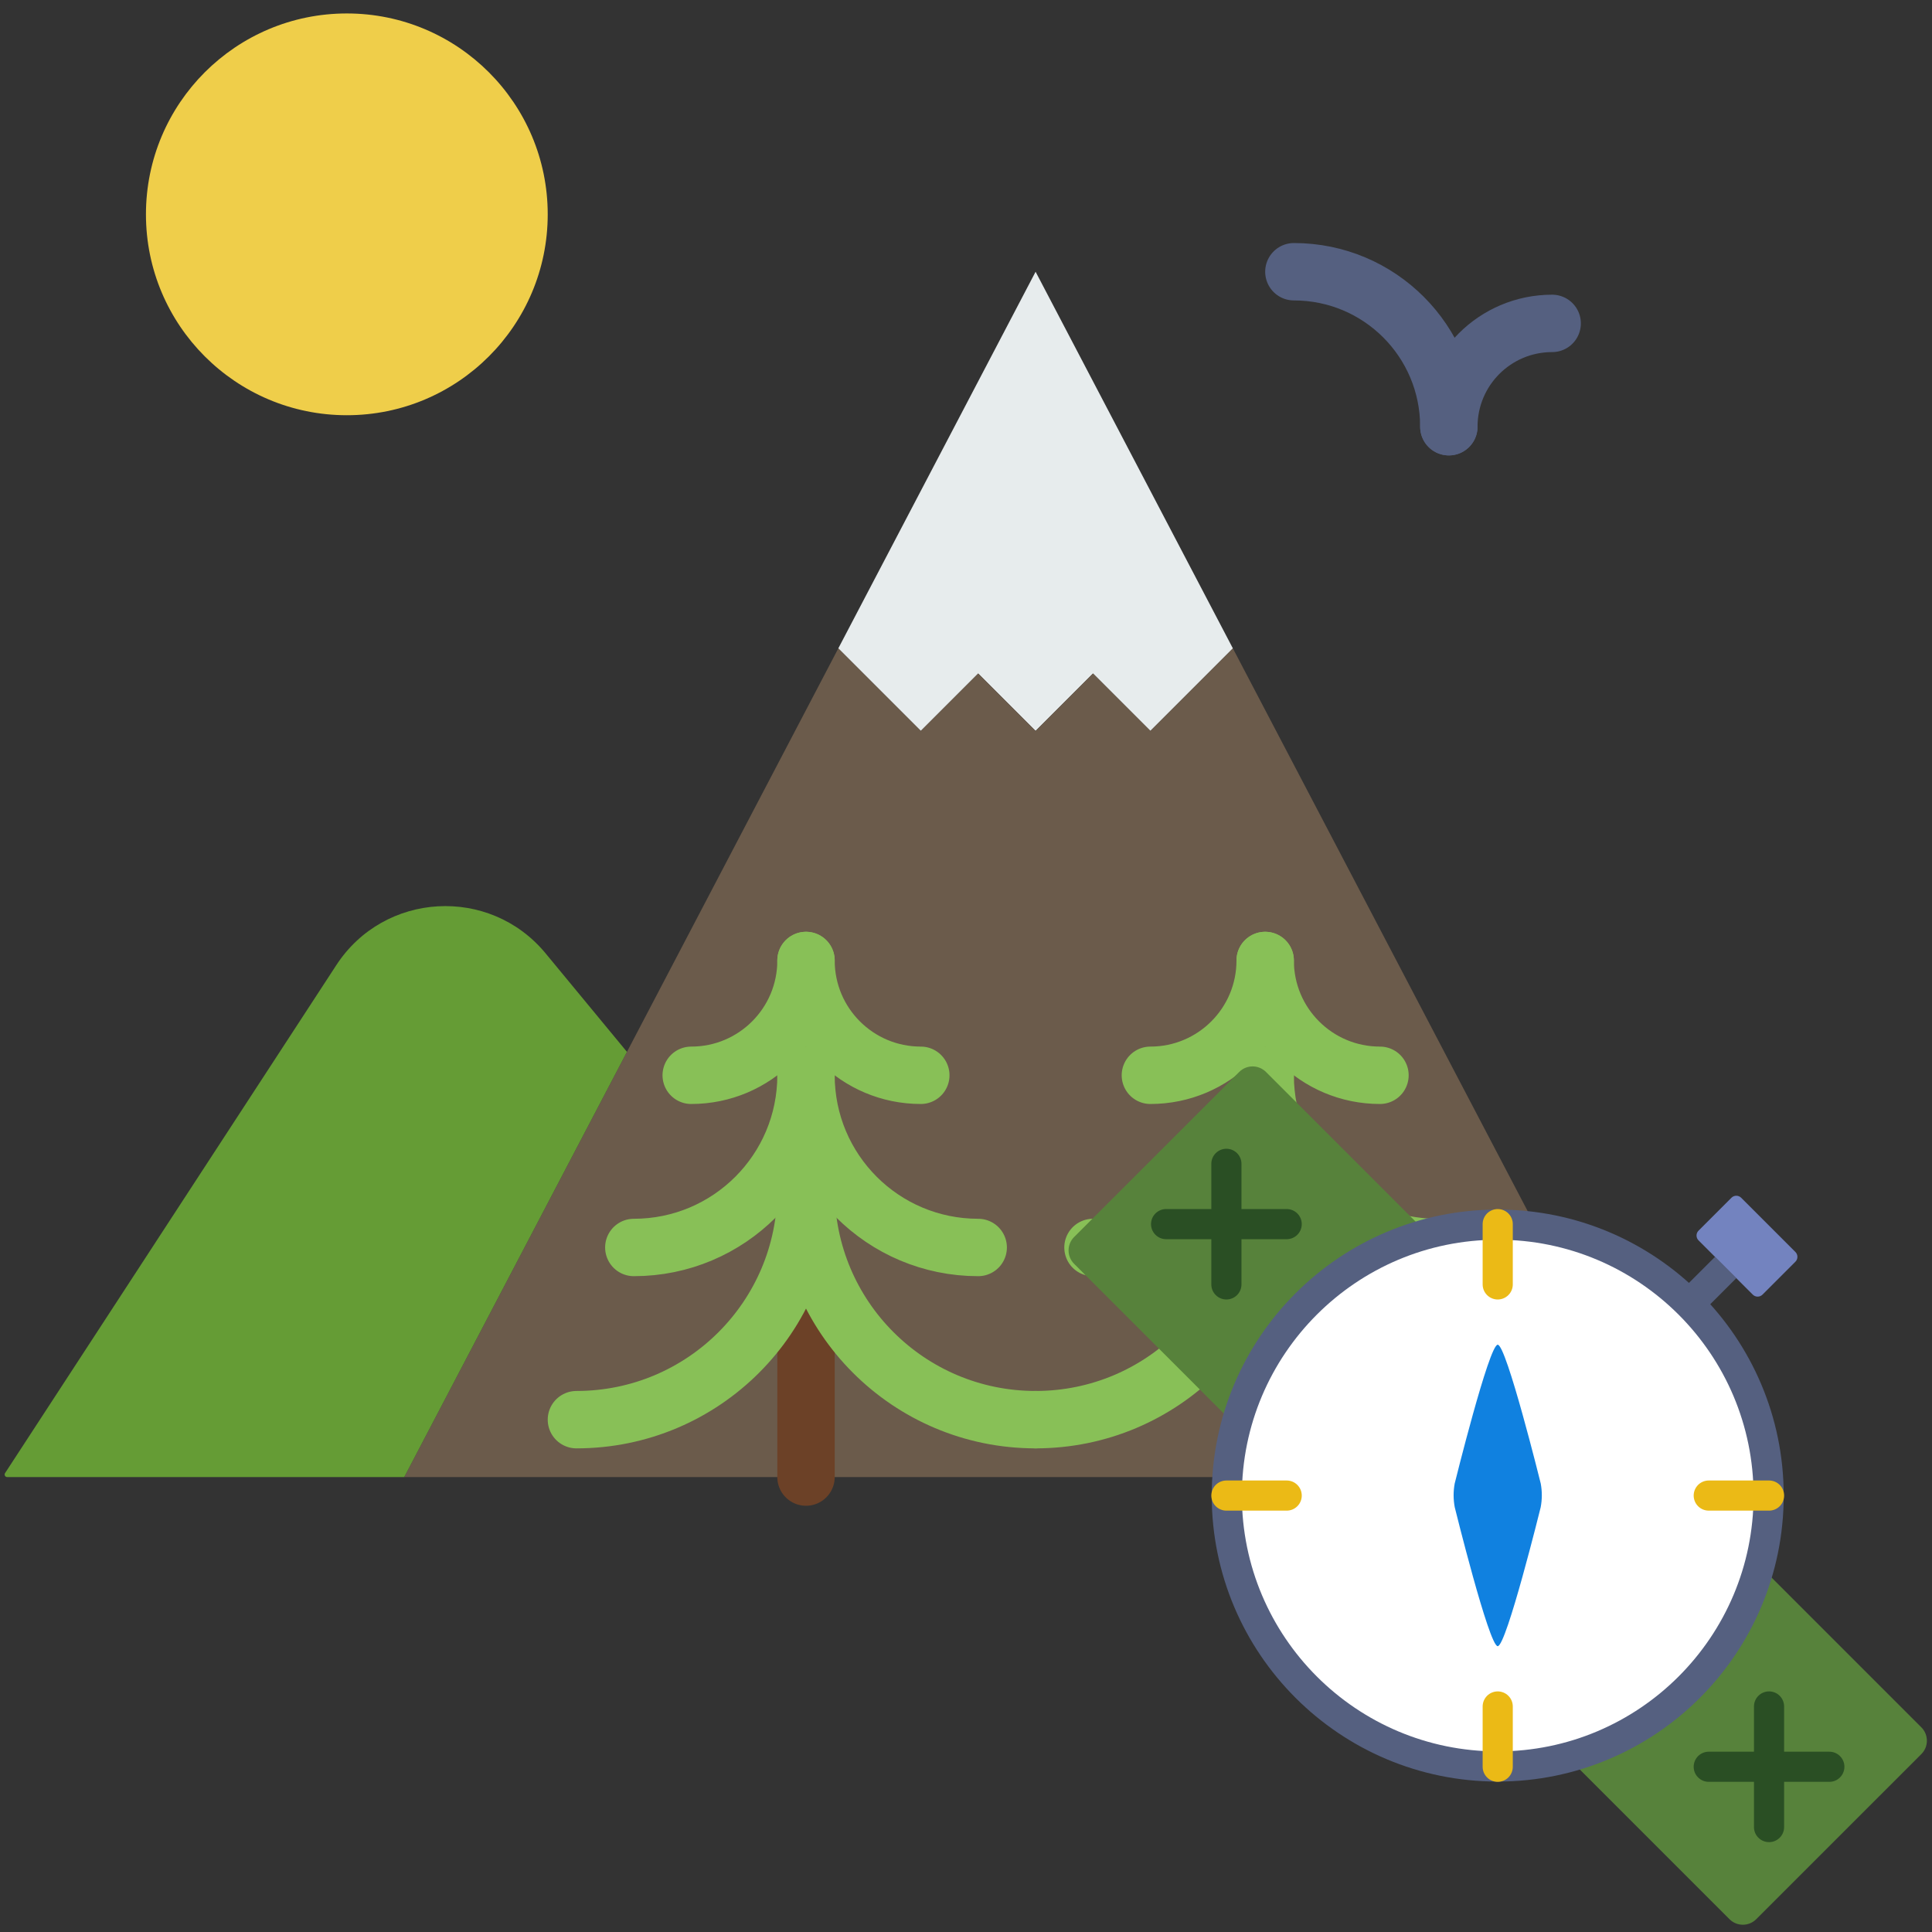 <?xml version="1.0" encoding="UTF-8" standalone="no"?>
<!-- Created with Inkscape (http://www.inkscape.org/) -->

<svg
   xmlns:dc="http://purl.org/dc/elements/1.1/"
   xmlns:cc="http://creativecommons.org/ns#"
   xmlns:rdf="http://www.w3.org/1999/02/22-rdf-syntax-ns#"
   xmlns:svg="http://www.w3.org/2000/svg"
   xmlns="http://www.w3.org/2000/svg"
   xmlns:sodipodi="http://sodipodi.sourceforge.net/DTD/sodipodi-0.dtd"
   xmlns:inkscape="http://www.inkscape.org/namespaces/inkscape"
   width="96"
   height="96"
   viewBox="0 0 96 96"
   id="svg2"
   version="1.1"
   inkscape:version="0.91 r13725"
   sodipodi:docname="outdoor-now.svg">
  <rect x="0" y="0" width="96" height="96" fill="#333333" stroke="none"/>
  <defs
     id="defs4" />
  <sodipodi:namedview
     id="base"
     pagecolor="#ffffff"
     bordercolor="#666666"
     borderopacity="1.0"
     inkscape:pageopacity="0.0"
     inkscape:pageshadow="2"
     inkscape:zoom="2.8"
     inkscape:cx="34.647882"
     inkscape:cy="64.285714"
     inkscape:document-units="px"
     inkscape:current-layer="layer1"
     showgrid="false"
     units="px"
     width="49px"
     inkscape:window-width="1366"
     inkscape:window-height="719"
     inkscape:window-x="0"
     inkscape:window-y="25"
     inkscape:window-maximized="1" />
  <g
     inkscape:label="Capa 1"
     inkscape:groupmode="layer"
     id="layer1"
     transform="translate(0,-956.362)">
    <g
       id="g5245"
       transform="matrix(1.426,0,0,1.426,0.229,952.905)">
      <polygon
         id="polygon5169"
         points="31.925,27.893 33.925,25.893 35.925,27.893 37.925,25.893 39.925,27.893 42.8,25.018 35.925,11.893 29.05,25.018 "
         style="fill:#e7eced" />
      <path
         id="path5171"
         d="M 57.761,53.579 42.8,25.018 l -2.875,2.875 -2,-2 -2,2 -2,-2 -2,2 -2.875,-2.875 -15.125,28.875 43.646,0 c 0.161,0 0.265,-0.171 0.19,-0.314 z"
         style="fill:#6b5b4b"
         inkscape:connector-curvature="0" />
      <path
         id="path5173"
         d="M 11.559,36.054 0.015,53.756 c -0.038,0.059 0.004,0.137 0.074,0.137 l 13.836,0 7.761,-14.816 -2.836,-3.434 c -1.947,-2.356 -5.621,-2.149 -7.291,0.411 z"
         style="fill:#659c35"
         inkscape:connector-curvature="0" />
      <circle
         id="circle5175"
         r="7"
         cy="9.893"
         cx="11.925"
         style="fill:#efce4a" />
      <line
         id="line5177"
         y2="53.893"
         x2="27.925"
         y1="36.14"
         x1="27.925"
         style="fill:none;stroke:#6c4127;stroke-width:2;stroke-linecap:round;stroke-miterlimit:10" />
      <path
         id="path5179"
         d="m 27.925,35.893 c 0,2.211 -1.789,4 -4,4"
         style="fill:none;stroke:#88c057;stroke-width:2;stroke-linecap:round;stroke-miterlimit:10"
         inkscape:connector-curvature="0" />
      <path
         id="path5181"
         d="m 27.925,39.893 c 0,3.316 -2.684,6 -6,6"
         style="fill:none;stroke:#88c057;stroke-width:2;stroke-linecap:round;stroke-miterlimit:10"
         inkscape:connector-curvature="0" />
      <path
         id="path5183"
         d="m 27.925,43.893 c 0,4.422 -3.578,8 -8,8"
         style="fill:none;stroke:#88c057;stroke-width:2;stroke-linecap:round;stroke-miterlimit:10"
         inkscape:connector-curvature="0" />
      <path
         id="path5185"
         d="m 27.925,35.893 c 0,2.211 1.789,4 4,4"
         style="fill:none;stroke:#88c057;stroke-width:2;stroke-linecap:round;stroke-miterlimit:10"
         inkscape:connector-curvature="0" />
      <path
         id="path5187"
         d="m 27.925,39.893 c 0,3.316 2.684,6 6,6"
         style="fill:none;stroke:#88c057;stroke-width:2;stroke-linecap:round;stroke-miterlimit:10"
         inkscape:connector-curvature="0" />
      <path
         id="path5189"
         d="m 27.925,43.893 c 0,4.422 3.578,8 8,8"
         style="fill:none;stroke:#88c057;stroke-width:2;stroke-linecap:round;stroke-miterlimit:10"
         inkscape:connector-curvature="0" />
      <line
         id="line5191"
         y2="53.893"
         x2="43.925"
         y1="36.14"
         x1="43.925"
         style="fill:none;stroke:#6c4127;stroke-width:2;stroke-linecap:round;stroke-miterlimit:10" />
      <path
         id="path5193"
         d="m 43.925,35.893 c 0,2.211 -1.789,4 -4,4"
         style="fill:none;stroke:#88c057;stroke-width:2;stroke-linecap:round;stroke-miterlimit:10"
         inkscape:connector-curvature="0" />
      <path
         id="path5195"
         d="m 43.925,39.893 c 0,3.316 -2.684,6 -6,6"
         style="fill:none;stroke:#88c057;stroke-width:2;stroke-linecap:round;stroke-miterlimit:10"
         inkscape:connector-curvature="0" />
      <path
         id="path5197"
         d="m 43.925,43.893 c 0,4.422 -3.578,8 -8,8"
         style="fill:none;stroke:#88c057;stroke-width:2;stroke-linecap:round;stroke-miterlimit:10"
         inkscape:connector-curvature="0" />
      <path
         id="path5199"
         d="m 43.925,35.893 c 0,2.211 1.789,4 4,4"
         style="fill:none;stroke:#88c057;stroke-width:2;stroke-linecap:round;stroke-miterlimit:10"
         inkscape:connector-curvature="0" />
      <path
         id="path5201"
         d="m 43.925,39.893 c 0,3.316 2.684,6 6,6"
         style="fill:none;stroke:#88c057;stroke-width:2;stroke-linecap:round;stroke-miterlimit:10"
         inkscape:connector-curvature="0" />
      <path
         id="path5203"
         d="m 43.925,43.893 c 0,4.422 3.578,8 8,8"
         style="fill:none;stroke:#88c057;stroke-width:2;stroke-linecap:round;stroke-miterlimit:10"
         inkscape:connector-curvature="0" />
      <path
         id="path5205"
         d="m 50.325,17.293 c 0,-2.985 -2.415,-5.4 -5.4,-5.4"
         style="fill:none;stroke:#556080;stroke-width:2;stroke-linecap:round;stroke-miterlimit:10"
         inkscape:connector-curvature="0" />
      <path
         id="path5207"
         d="m 50.325,17.293 c 0,-1.99 1.61,-3.6 3.6,-3.6"
         style="fill:none;stroke:#556080;stroke-width:2;stroke-linecap:round;stroke-miterlimit:10"
         inkscape:connector-curvature="0" />
      <g
         id="g5209" />
      <g
         id="g5211" />
      <g
         id="g5213" />
      <g
         id="g5215" />
      <g
         id="g5217" />
      <g
         id="g5219" />
      <g
         id="g5221" />
      <g
         id="g5223" />
      <g
         id="g5225" />
      <g
         id="g5227" />
      <g
         id="g5229" />
      <g
         id="g5231" />
      <g
         id="g5233" />
      <g
         id="g5235" />
      <g
         id="g5237" />
    </g>
    <g
       id="g5347"
       transform="matrix(0.749,0,0,0.749,53.096,1009.351)">
      <path
         id="path5283"
         d="m 15.763,15.763 c 2.322,-2.322 5.124,-3.858 8.084,-4.644 L 13.096,0.368 c -0.49,-0.49 -1.285,-0.49 -1.775,0 L 0.368,11.32 c -0.49,0.49 -0.49,1.285 0,1.775 l 10.751,10.751 c 0.785,-2.96 2.322,-5.762 4.644,-8.083 z"
         style="fill:#57823b"
         inkscape:connector-curvature="0" />
      <path
         id="path5285"
         d="m 41.18,41.18 c -2.322,2.322 -5.124,3.858 -8.084,4.644 l 10.751,10.751 c 0.49,0.49 1.285,0.49 1.775,0 L 56.575,45.622 c 0.49,-0.49 0.49,-1.285 0,-1.775 L 45.824,33.096 c -0.786,2.96 -2.322,5.763 -4.644,8.084 z"
         style="fill:#57823b"
         inkscape:connector-curvature="0" />
      <path
         id="path5287"
         d="m 10.471,15.463 c -0.552,0 -1,-0.448 -1,-1 l 0,-8 c 0,-0.552 0.448,-1 1,-1 0.552,0 1,0.448 1,1 l 0,8 c 0,0.552 -0.447,1 -1,1 z"
         style="fill:#2a4f24"
         inkscape:connector-curvature="0" />
      <path
         id="path5289"
         d="m 14.471,11.463 -8,0 c -0.552,0 -1,-0.448 -1,-1 0,-0.552 0.448,-1 1,-1 l 8,0 c 0.552,0 1,0.448 1,1 0,0.552 -0.447,1 -1,1 z"
         style="fill:#2a4f24"
         inkscape:connector-curvature="0" />
      <path
         id="path5291"
         d="m 46.471,51.463 c -0.552,0 -1,-0.448 -1,-1 l 0,-8 c 0,-0.552 0.448,-1 1,-1 0.552,0 1,0.448 1,1 l 0,8 c 0,0.552 -0.447,1 -1,1 z"
         style="fill:#2a4f24"
         inkscape:connector-curvature="0" />
      <path
         id="path5293"
         d="m 50.471,47.463 -8,0 c -0.552,0 -1,-0.448 -1,-1 0,-0.552 0.448,-1 1,-1 l 8,0 c 0.552,0 1,0.448 1,1 0,0.552 -0.447,1 -1,1 z"
         style="fill:#2a4f24"
         inkscape:connector-curvature="0" />
      <circle
         id="circle5295"
         r="17.973"
         cy="28.471"
         cx="28.471"
         style="fill:#ffffff;stroke:#556080;stroke-width:2;stroke-linecap:round;stroke-linejoin:round;stroke-miterlimit:10" />
      <line
         id="line5297"
         y2="28.471"
         x2="14.471"
         y1="28.471"
         x1="10.471"
         style="fill:none;stroke:#ebba16;stroke-width:2;stroke-linecap:round;stroke-linejoin:round;stroke-miterlimit:10" />
      <line
         id="line5299"
         y2="28.471"
         x2="46.471"
         y1="28.471"
         x1="42.471"
         style="fill:none;stroke:#ebba16;stroke-width:2;stroke-linecap:round;stroke-linejoin:round;stroke-miterlimit:10" />
      <line
         id="line5301"
         y2="14.463"
         x2="28.471"
         y1="10.463"
         x1="28.471"
         style="fill:none;stroke:#ebba16;stroke-width:2;stroke-linecap:round;stroke-linejoin:round;stroke-miterlimit:10" />
      <line
         id="line5303"
         y2="46.463"
         x2="28.471"
         y1="42.463"
         x1="28.471"
         style="fill:none;stroke:#ebba16;stroke-width:2;stroke-linecap:round;stroke-linejoin:round;stroke-miterlimit:10" />
      <line
         id="line5305"
         y2="15.463"
         x2="41.471"
         y1="13.341"
         x1="43.593"
         style="fill:none;stroke:#556080;stroke-width:2;stroke-miterlimit:10" />
      <path
         id="path5307"
         d="m 45.392,15.14 -3.598,-3.598 c -0.178,-0.178 -0.178,-0.467 0,-0.645 l 2.183,-2.183 c 0.178,-0.178 0.467,-0.178 0.645,0 l 3.598,3.598 c 0.178,0.178 0.178,0.467 0,0.645 l -2.183,2.183 c -0.179,0.178 -0.467,0.178 -0.645,0 z"
         style="fill:#7383bf"
         inkscape:connector-curvature="0" />
      <path
         id="path5309"
         d="m 31.326,27.676 c 0.096,0.52 0.094,1.054 -0.005,1.573 0,0 -2.274,9.214 -2.85,9.214 l 0,0 c -0.575,0 -2.85,-9.214 -2.85,-9.214 -0.099,-0.519 -0.101,-1.053 -0.005,-1.573 0,0 2.279,-9.213 2.855,-9.213 l 0,0 c 0.576,0 2.855,9.213 2.855,9.213 z"
         style="fill:#1081e0"
         inkscape:connector-curvature="0" />
      <g
         id="g5311" />
      <g
         id="g5313" />
      <g
         id="g5315" />
      <g
         id="g5317" />
      <g
         id="g5319" />
      <g
         id="g5321" />
      <g
         id="g5323" />
      <g
         id="g5325" />
      <g
         id="g5327" />
      <g
         id="g5329" />
      <g
         id="g5331" />
      <g
         id="g5333" />
      <g
         id="g5335" />
      <g
         id="g5337" />
      <g
         id="g5339" />
    </g>
  </g>
</svg>
